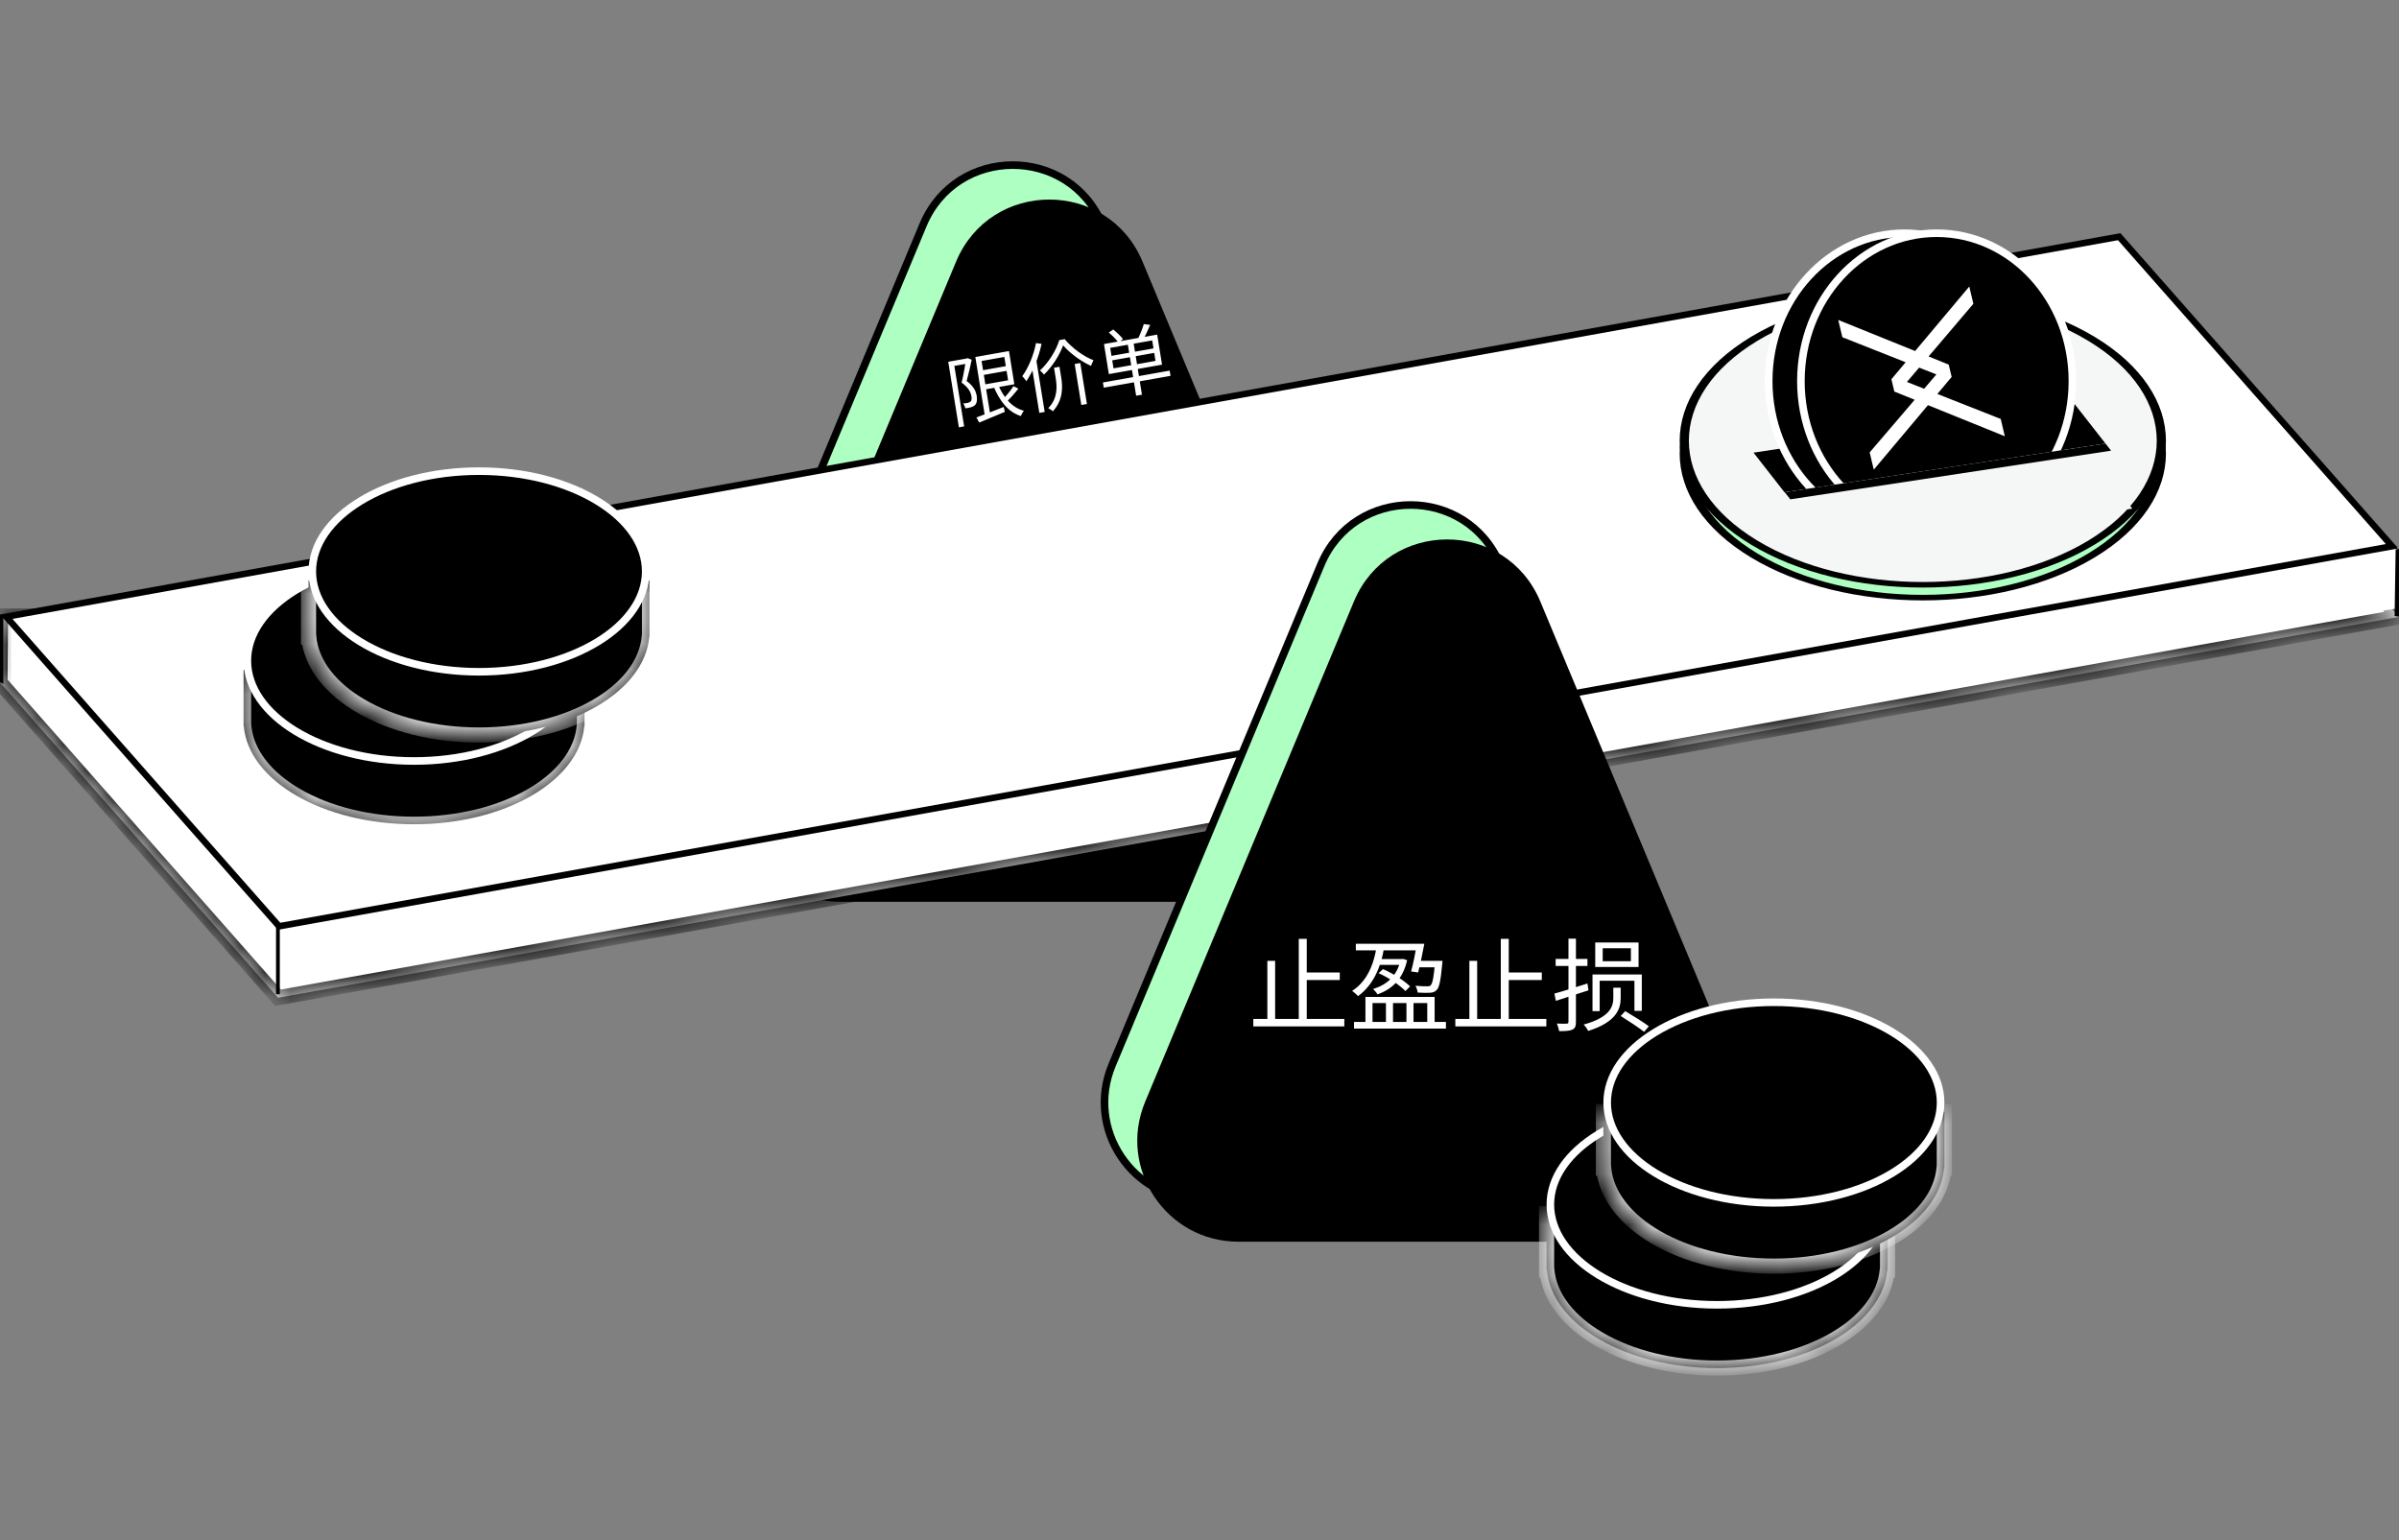<svg width="95" height="61" viewBox="0 0 95 61" fill="none" xmlns="http://www.w3.org/2000/svg">
<rect x="0" y="0" width="95" height="61" fill="#808080" stroke="none"/>
<path d="M43.659 8.906L51.925 28.718C52.983 31.255 51.12 34.051 48.372 34.051H31.84C29.092 34.051 27.229 31.254 28.287 28.718L36.553 8.906C37.87 5.749 42.342 5.749 43.659 8.906Z" fill="#AEFFC2" stroke="black" stroke-width="0.3"/>
<path d="M45.106 10.42L53.371 30.233C54.43 32.769 52.566 35.565 49.818 35.565H33.287C30.538 35.565 28.675 32.769 29.733 30.233L37.999 10.42C39.316 7.264 43.789 7.264 45.106 10.42Z" fill="black" stroke="black" stroke-width="0.3"/>
<mask id="path-3-inside-1_564_527" fill="white">
<path fill-rule="evenodd" clip-rule="evenodd" d="M0.147 27.004L0 27.03L11.01 39.514L95 24.43L83.99 11.946L2.733 26.54V24.398H0.021L0 26.999L0.147 27.004Z"/>
</mask>
<path fill-rule="evenodd" clip-rule="evenodd" d="M0.147 27.004L0 27.03L11.01 39.514L95 24.43L83.99 11.946L2.733 26.54V24.398H0.021L0 26.999L0.147 27.004Z" fill="white"/>
<path d="M0 27.03L-0.053 26.735L-0.577 26.829L-0.225 27.229L0 27.03ZM0.147 27.004L0.2 27.299L0.156 26.704L0.147 27.004ZM11.01 39.514L10.785 39.713L10.897 39.84L11.063 39.81L11.01 39.514ZM95 24.43L95.053 24.726L95.577 24.632L95.225 24.232L95 24.43ZM83.99 11.946L84.215 11.748L84.103 11.621L83.937 11.651L83.99 11.946ZM2.733 26.54H2.433V26.898L2.786 26.835L2.733 26.54ZM2.733 24.398H3.033V24.098H2.733V24.398ZM0.021 24.398V24.098H-0.277L-0.279 24.396L0.021 24.398ZM0 26.999L-0.3 26.997L-0.302 27.29L-0.009 27.299L0 26.999ZM0.053 27.326L0.2 27.299L0.094 26.709L-0.053 26.735L0.053 27.326ZM11.235 39.316L0.225 26.832L-0.225 27.229L10.785 39.713L11.235 39.316ZM94.947 24.135L10.957 39.219L11.063 39.81L95.053 24.726L94.947 24.135ZM83.765 12.145L94.775 24.629L95.225 24.232L84.215 11.748L83.765 12.145ZM2.786 26.835L84.043 12.242L83.937 11.651L2.68 26.244L2.786 26.835ZM2.433 24.398V26.54H3.033V24.398H2.433ZM0.021 24.698H2.733V24.098H0.021V24.698ZM0.3 27.002L0.321 24.401L-0.279 24.396L-0.3 26.997L0.3 27.002ZM0.156 26.704L0.009 26.7L-0.009 27.299L0.138 27.304L0.156 26.704Z" fill="black" mask="url(#path-3-inside-1_564_527)"/>
<mask id="path-5-inside-2_564_527" fill="white">
<path d="M0 24.342L0.132 24.398V27.084L0 27.021V24.342Z"/>
</mask>
<path d="M0 24.342L0.132 24.398V27.084L0 27.021V24.342Z" fill="black"/>
<path d="M0 24.342L0.118 24.066L-0.3 23.887L-0.3 24.342H0ZM0.132 24.398H0.432V24.201L0.25 24.123L0.132 24.398ZM0.132 27.084L0.003 27.355L0.432 27.558V27.084H0.132ZM0 27.021H-0.3V27.211L-0.129 27.292L0 27.021ZM-0.118 24.618L0.014 24.674L0.25 24.123L0.118 24.066L-0.118 24.618ZM-0.168 24.398V27.084H0.432V24.398H-0.168ZM0.261 26.813L0.129 26.75L-0.129 27.292L0.003 27.355L0.261 26.813ZM0.3 27.021V24.342H-0.3V27.021H0.3Z" fill="black" mask="url(#path-5-inside-2_564_527)"/>
<rect x="10.931" y="36.513" width="0.149" height="2.861" fill="black"/>
<path d="M92.255 21.684H94.969V24.088L92.255 24.525V21.684Z" fill="white"/>
<path d="M94.867 21.757L94.999 21.731L94.999 24.422L94.826 24.398L94.867 21.757Z" fill="black"/>
<rect x="0.247" y="0.086" width="85.034" height="16.346" transform="matrix(0.984 -0.177 0.661 0.75 -0.053 24.404)" fill="white" stroke="black" stroke-width="0.3"/>
<path d="M59.411 22.367L67.677 42.179C68.735 44.715 66.872 47.512 64.124 47.512H47.592C44.844 47.512 42.981 44.715 44.039 42.179L52.305 22.367C53.622 19.21 58.094 19.21 59.411 22.367Z" fill="#AEFFC2" stroke="black" stroke-width="0.3"/>
<path d="M60.859 23.882L69.124 43.694C70.183 46.23 68.319 49.026 65.571 49.026H49.039C46.291 49.026 44.428 46.23 45.486 43.694L53.752 23.882C55.069 20.725 59.541 20.725 60.859 23.882Z" fill="black" stroke="black" stroke-width="0.3"/>
<path d="M51.591 38.513H53.055V38.813H51.591V38.513ZM49.631 40.353H53.235V40.649H49.631V40.353ZM51.431 37.181H51.747V40.505H51.431V37.181ZM50.187 38.053H50.495V40.493H50.187V38.053ZM53.619 40.473H57.259V40.737H53.619V40.473ZM53.691 37.377H56.199V37.637H53.691V37.377ZM54.071 39.481H56.811V40.609H56.519V39.725H55.975V40.609H55.695V39.725H55.163V40.609H54.883V39.725H54.351V40.609H54.071V39.481ZM56.115 38.053H56.931V38.309H56.039L56.115 38.053ZM54.563 37.981H55.539V38.213H54.471L54.563 37.981ZM56.827 38.053H57.123C57.123 38.053 57.119 38.137 57.111 38.181C57.051 38.837 56.995 39.109 56.891 39.209C56.819 39.285 56.743 39.309 56.627 39.317C56.527 39.325 56.339 39.321 56.139 39.309C56.131 39.225 56.095 39.117 56.051 39.041C56.247 39.061 56.439 39.061 56.511 39.061C56.575 39.061 56.619 39.061 56.651 39.025C56.727 38.953 56.779 38.709 56.827 38.093V38.053ZM54.523 37.425L54.823 37.465C54.675 38.377 54.347 39.033 53.779 39.449C53.731 39.397 53.615 39.289 53.543 39.245C54.107 38.877 54.403 38.257 54.523 37.425ZM55.463 37.981H55.519L55.567 37.977L55.723 38.029C55.547 38.789 55.123 39.177 54.547 39.381C54.515 39.317 54.427 39.217 54.375 39.169C54.915 39.001 55.315 38.661 55.463 38.025V37.981ZM54.591 38.541L54.767 38.381C55.155 38.545 55.611 38.841 55.839 39.065L55.655 39.249C55.431 39.017 54.987 38.717 54.591 38.541ZM56.111 37.377H56.403C56.335 37.749 56.235 38.217 56.159 38.513L55.879 38.473C55.959 38.185 56.051 37.729 56.111 37.377ZM59.591 38.513H61.055V38.813H59.591V38.513ZM57.631 40.353H61.235V40.649H57.631V40.353ZM59.431 37.181H59.747V40.505H59.431V37.181ZM58.187 38.053H58.495V40.493H58.187V38.053ZM61.555 39.349C61.883 39.261 62.379 39.105 62.863 38.949L62.903 39.221C62.451 39.369 61.975 39.521 61.611 39.637L61.555 39.349ZM61.603 37.977H62.863V38.257H61.603V37.977ZM62.111 37.173H62.407V40.469C62.407 40.641 62.371 40.729 62.267 40.777C62.167 40.825 62.003 40.837 61.743 40.837C61.731 40.757 61.691 40.625 61.651 40.537C61.827 40.545 61.991 40.545 62.039 40.541C62.087 40.541 62.111 40.525 62.111 40.465V37.173ZM63.467 37.553V38.069H64.583V37.553H63.467ZM63.171 37.325H64.887V38.297H63.171V37.325ZM63.887 39.117H64.179V39.517C64.179 39.937 64.031 40.469 62.895 40.829C62.859 40.757 62.779 40.641 62.711 40.577C63.795 40.281 63.887 39.829 63.887 39.513V39.117ZM64.179 40.237L64.359 40.045C64.663 40.225 65.083 40.485 65.295 40.645L65.107 40.865C64.899 40.701 64.487 40.429 64.179 40.237ZM63.063 38.593H65.015V40.033H64.723V38.841H63.347V40.045H63.063V38.593Z" fill="white"/>
<path d="M38.84 14.677L39.942 14.481L39.972 14.668L38.871 14.863L38.84 14.677ZM38.667 16.532C38.931 16.437 39.345 16.275 39.746 16.118L39.792 16.311C39.434 16.463 39.052 16.619 38.776 16.735L38.667 16.532ZM38.623 14.139L38.839 14.101L39.219 16.453L39.004 16.491L38.623 14.139ZM38.75 14.117L39.955 13.903L40.168 15.218L38.963 15.432L38.931 15.236L39.921 15.061L39.771 14.137L38.782 14.312L38.75 14.117ZM39.512 15.203C39.729 15.734 40.073 16.149 40.544 16.266C40.501 16.319 40.45 16.414 40.426 16.476C39.928 16.324 39.572 15.872 39.335 15.271L39.512 15.203ZM40.132 15.294L40.327 15.391C40.186 15.574 40.003 15.777 39.856 15.916L39.699 15.828C39.839 15.684 40.031 15.459 40.132 15.294ZM37.55 14.327L38.306 14.193L38.339 14.394L37.792 14.491L38.18 16.887L37.971 16.924L37.55 14.327ZM38.241 14.204L38.283 14.197L38.314 14.182L38.479 14.247C38.425 14.51 38.35 14.837 38.279 15.09C38.557 15.293 38.648 15.494 38.677 15.677C38.704 15.84 38.685 15.968 38.606 16.046C38.567 16.084 38.514 16.111 38.453 16.128C38.386 16.149 38.303 16.164 38.229 16.171C38.217 16.119 38.185 16.033 38.14 15.98C38.218 15.975 38.283 15.964 38.336 15.951C38.374 15.941 38.408 15.926 38.434 15.903C38.479 15.862 38.485 15.782 38.467 15.69C38.44 15.527 38.347 15.343 38.079 15.153C38.154 14.862 38.217 14.483 38.251 14.266L38.241 14.204ZM42.1 13.678C41.968 14.042 41.682 14.511 41.343 14.836C41.304 14.785 41.235 14.715 41.183 14.672C41.53 14.358 41.83 13.863 41.948 13.47L42.161 13.432C42.459 13.788 42.914 14.121 43.302 14.266C43.267 14.33 43.229 14.419 43.204 14.49C42.808 14.314 42.363 13.985 42.1 13.678ZM42.557 14.416L42.779 14.377L43.042 16L42.82 16.039L42.557 14.416ZM41.739 14.564L41.955 14.526L42.025 14.955C42.081 15.305 42.112 15.835 41.693 16.288C41.65 16.247 41.572 16.194 41.51 16.165C41.901 15.769 41.856 15.284 41.808 14.988L41.739 14.564ZM41.025 13.588L41.246 13.616C41.132 14.154 40.909 14.709 40.644 15.097C40.612 15.051 40.531 14.943 40.481 14.9C40.727 14.561 40.933 14.068 41.025 13.588ZM40.842 14.407L41.015 14.16L41.021 14.162L41.37 16.315L41.157 16.352L40.842 14.407ZM44.65 13.566L44.88 13.526L45.221 15.631L44.991 15.672L44.65 13.566ZM44.044 14.271L44.095 14.588L45.758 14.293L45.707 13.976L44.044 14.271ZM43.964 13.777L44.015 14.094L45.678 13.798L45.627 13.482L43.964 13.777ZM43.718 13.625L45.824 13.252L46.017 14.442L43.91 14.816L43.718 13.625ZM43.675 15.147L46.319 14.678L46.353 14.885L43.709 15.354L43.675 15.147ZM43.908 13.171L44.083 13.049C44.223 13.161 44.391 13.32 44.47 13.431L44.288 13.567C44.213 13.455 44.049 13.286 43.908 13.171ZM45.294 12.834L45.546 12.868C45.459 13.079 45.345 13.318 45.255 13.474L45.054 13.434C45.14 13.269 45.244 13.013 45.294 12.834Z" fill="white"/>
<mask id="path-15-inside-3_564_527" fill="white">
<path fill-rule="evenodd" clip-rule="evenodd" d="M74.747 50.079V50.3H74.737C74.545 52.464 71.6 54.182 67.995 54.182C64.391 54.182 61.446 52.464 61.254 50.3H61.244V50.076V48.061H62.112C63.27 46.813 65.471 45.97 67.995 45.97C70.52 45.97 72.721 46.813 73.879 48.061H74.747V50.073C74.747 50.074 74.747 50.075 74.747 50.076C74.747 50.077 74.747 50.078 74.747 50.079Z"/>
</mask>
<path fill-rule="evenodd" clip-rule="evenodd" d="M74.747 50.079V50.3H74.737C74.545 52.464 71.6 54.182 67.995 54.182C64.391 54.182 61.446 52.464 61.254 50.3H61.244V50.076V48.061H62.112C63.27 46.813 65.471 45.97 67.995 45.97C70.52 45.97 72.721 46.813 73.879 48.061H74.747V50.073C74.747 50.074 74.747 50.075 74.747 50.076C74.747 50.077 74.747 50.078 74.747 50.079Z" fill="black"/>
<path d="M74.747 50.3V50.6H75.047V50.3H74.747ZM74.737 50.3V50.001H74.462L74.438 50.274L74.737 50.3ZM61.254 50.3L61.553 50.274L61.529 50.001H61.254V50.3ZM61.244 50.3H60.944V50.6H61.244V50.3ZM61.244 48.061V47.761H60.944V48.061H61.244ZM62.112 48.061V48.361H62.243L62.332 48.265L62.112 48.061ZM73.879 48.061L73.659 48.265L73.748 48.361H73.879V48.061ZM74.747 48.061H75.047V47.761H74.747V48.061ZM74.447 50.079V50.3H75.047V50.079H74.447ZM74.747 50.001H74.737V50.6H74.747V50.001ZM74.438 50.274C74.354 51.221 73.66 52.12 72.496 52.793C71.337 53.462 69.753 53.882 67.995 53.882V54.482C69.842 54.482 71.533 54.042 72.796 53.312C74.053 52.585 74.928 51.543 75.036 50.327L74.438 50.274ZM67.995 53.882C66.238 53.882 64.653 53.462 63.495 52.793C62.331 52.12 61.637 51.221 61.553 50.274L60.955 50.327C61.063 51.543 61.938 52.585 63.195 53.312C64.458 54.042 66.148 54.482 67.995 54.482V53.882ZM61.254 50.001H61.244V50.6H61.254V50.001ZM61.544 50.3V50.076H60.944V50.3H61.544ZM61.544 50.076V48.061H60.944V50.076H61.544ZM61.244 48.361H62.112V47.761H61.244V48.361ZM62.332 48.265C63.416 47.097 65.525 46.27 67.995 46.27V45.67C65.417 45.67 63.124 46.529 61.892 47.857L62.332 48.265ZM67.995 46.27C70.466 46.27 72.575 47.097 73.659 48.265L74.099 47.857C72.867 46.529 70.574 45.67 67.995 45.67V46.27ZM73.879 48.361H74.747V47.761H73.879V48.361ZM74.447 48.061V50.073H75.047V48.061H74.447ZM74.447 50.073C74.447 50.074 74.447 50.074 74.447 50.075C74.447 50.075 74.447 50.076 74.447 50.076H75.047C75.047 50.075 75.047 50.075 75.047 50.074C75.047 50.074 75.047 50.073 75.047 50.073H74.447ZM74.447 50.076C74.447 50.076 74.447 50.077 74.447 50.077C74.447 50.078 74.447 50.078 74.447 50.079H75.047C75.047 50.079 75.047 50.078 75.047 50.078C75.047 50.077 75.047 50.077 75.047 50.076H74.447Z" fill="white" mask="url(#path-15-inside-3_564_527)"/>
<path d="M74.597 47.704C74.597 48.77 73.888 49.76 72.691 50.491C71.496 51.22 69.837 51.676 67.995 51.676C66.154 51.676 64.494 51.22 63.3 50.491C62.103 49.76 61.394 48.77 61.394 47.704C61.394 46.638 62.103 45.648 63.3 44.917C64.494 44.187 66.154 43.731 67.995 43.731C69.837 43.731 71.496 44.187 72.691 44.917C73.888 45.648 74.597 46.638 74.597 47.704Z" fill="black" stroke="white" stroke-width="0.3"/>
<mask id="path-18-inside-4_564_527" fill="white">
<path fill-rule="evenodd" clip-rule="evenodd" d="M22.279 26.523H23.147V28.763H23.137C22.945 30.926 20.001 32.644 16.396 32.644C12.791 32.644 9.846 30.926 9.654 28.763H9.645V28.563C9.645 28.555 9.645 28.546 9.645 28.538C9.645 28.53 9.645 28.522 9.645 28.513V26.523H10.512C11.67 25.275 13.871 24.432 16.396 24.432C18.92 24.432 21.121 25.275 22.279 26.523Z"/>
</mask>
<path fill-rule="evenodd" clip-rule="evenodd" d="M22.279 26.523H23.147V28.763H23.137C22.945 30.926 20.001 32.644 16.396 32.644C12.791 32.644 9.846 30.926 9.654 28.763H9.645V28.563C9.645 28.555 9.645 28.546 9.645 28.538C9.645 28.53 9.645 28.522 9.645 28.513V26.523H10.512C11.67 25.275 13.871 24.432 16.396 24.432C18.92 24.432 21.121 25.275 22.279 26.523Z" fill="black"/>
<path d="M22.279 26.523L22.059 26.727L22.149 26.823H22.279V26.523ZM23.147 26.523H23.447V26.223H23.147V26.523ZM23.147 28.763V29.063H23.447V28.763H23.147ZM23.137 28.763V28.463H22.863L22.838 28.736L23.137 28.763ZM9.654 28.763L9.953 28.736L9.929 28.463H9.654V28.763ZM9.645 28.763H9.345V29.063H9.645V28.763ZM9.645 28.563H9.945L9.945 28.56L9.645 28.563ZM9.645 28.513L9.945 28.516V28.513H9.645ZM9.645 26.523V26.223H9.345V26.523H9.645ZM10.512 26.523V26.823H10.643L10.732 26.727L10.512 26.523ZM22.279 26.823H23.147V26.223H22.279V26.823ZM22.847 26.523V28.763H23.447V26.523H22.847ZM23.147 28.463H23.137V29.063H23.147V28.463ZM22.838 28.736C22.754 29.684 22.061 30.582 20.896 31.255C19.738 31.925 18.154 32.344 16.396 32.344V32.944C18.243 32.944 19.933 32.505 21.197 31.774C22.454 31.047 23.328 30.005 23.436 28.789L22.838 28.736ZM16.396 32.344C14.638 32.344 13.054 31.925 11.895 31.255C10.731 30.582 10.037 29.684 9.953 28.736L9.356 28.789C9.463 30.005 10.338 31.047 11.595 31.774C12.858 32.505 14.549 32.944 16.396 32.944V32.344ZM9.654 28.463H9.645V29.063H9.654V28.463ZM9.945 28.763V28.563H9.345V28.763H9.945ZM9.945 28.56C9.945 28.553 9.945 28.545 9.945 28.538H9.345C9.345 28.547 9.345 28.556 9.345 28.566L9.945 28.56ZM9.945 28.538C9.945 28.531 9.945 28.524 9.945 28.516L9.345 28.511C9.345 28.52 9.345 28.529 9.345 28.538H9.945ZM9.945 28.513V26.523H9.345V28.513H9.945ZM9.645 26.823H10.512V26.223H9.645V26.823ZM10.732 26.727C11.816 25.559 13.925 24.732 16.396 24.732V24.132C13.817 24.132 11.525 24.991 10.292 26.319L10.732 26.727ZM16.396 24.732C18.866 24.732 20.976 25.559 22.059 26.727L22.499 26.319C21.267 24.991 18.974 24.132 16.396 24.132V24.732Z" fill="white" mask="url(#path-18-inside-4_564_527)"/>
<path d="M22.997 26.166C22.997 27.232 22.289 28.222 21.091 28.953C19.897 29.682 18.237 30.138 16.396 30.138C14.555 30.138 12.895 29.682 11.7 28.953C10.503 28.222 9.795 27.232 9.795 26.166C9.795 25.099 10.503 24.11 11.7 23.378C12.895 22.649 14.555 22.193 16.396 22.193C18.237 22.193 19.897 22.649 21.091 23.378C22.289 24.11 22.997 25.099 22.997 26.166Z" fill="black" stroke="white" stroke-width="0.3"/>
<mask id="path-21-inside-5_564_527" fill="white">
<path fill-rule="evenodd" clip-rule="evenodd" d="M25.72 25.021C25.72 25.015 25.72 25.009 25.72 25.004C25.72 24.998 25.72 24.993 25.72 24.987V22.989H24.852C23.694 21.741 21.493 20.898 18.969 20.898C16.444 20.898 14.243 21.741 13.085 22.989H12.217V25.228H12.227C12.419 27.392 15.364 29.11 18.969 29.11C22.573 29.11 25.518 27.392 25.71 25.228H25.72V25.021Z"/>
</mask>
<path fill-rule="evenodd" clip-rule="evenodd" d="M25.72 25.021C25.72 25.015 25.72 25.009 25.72 25.004C25.72 24.998 25.72 24.993 25.72 24.987V22.989H24.852C23.694 21.741 21.493 20.898 18.969 20.898C16.444 20.898 14.243 21.741 13.085 22.989H12.217V25.228H12.227C12.419 27.392 15.364 29.11 18.969 29.11C22.573 29.11 25.518 27.392 25.71 25.228H25.72V25.021Z" fill="black"/>
<path d="M25.72 25.021L25.42 25.019V25.021H25.72ZM25.72 24.987L25.42 24.987L25.42 24.989L25.72 24.987ZM25.72 22.989H26.02V22.689H25.72V22.989ZM24.852 22.989L24.632 23.193L24.721 23.289H24.852V22.989ZM13.085 22.989V23.289H13.216L13.305 23.193L13.085 22.989ZM12.217 22.989V22.689H11.917V22.989H12.217ZM12.217 25.228H11.917V25.528H12.217V25.228ZM12.227 25.228L12.526 25.202L12.502 24.928H12.227V25.228ZM25.71 25.228V24.928H25.435L25.411 25.202L25.71 25.228ZM25.72 25.228V25.528H26.02V25.228H25.72ZM25.42 25.004C25.42 25.009 25.42 25.014 25.42 25.019L26.02 25.023C26.02 25.016 26.02 25.01 26.02 25.004H25.42ZM25.42 24.989C25.42 24.994 25.42 24.999 25.42 25.004H26.02C26.02 24.998 26.02 24.991 26.02 24.985L25.42 24.989ZM25.42 22.989V24.987H26.02V22.989H25.42ZM24.852 23.289H25.72V22.689H24.852V23.289ZM18.969 21.198C21.439 21.198 23.548 22.025 24.632 23.193L25.072 22.785C23.84 21.457 21.547 20.598 18.969 20.598V21.198ZM13.305 23.193C14.389 22.025 16.498 21.198 18.969 21.198V20.598C16.39 20.598 14.098 21.457 12.865 22.785L13.305 23.193ZM12.217 23.289H13.085V22.689H12.217V23.289ZM12.517 25.228V22.989H11.917V25.228H12.517ZM12.227 24.928H12.217V25.528H12.227V24.928ZM18.969 28.81C17.211 28.81 15.627 28.39 14.468 27.721C13.304 27.047 12.61 26.149 12.526 25.202L11.928 25.255C12.036 26.471 12.911 27.513 14.168 28.24C15.431 28.97 17.122 29.41 18.969 29.41V28.81ZM25.411 25.202C25.327 26.149 24.634 27.047 23.469 27.721C22.311 28.39 20.727 28.81 18.969 28.81V29.41C20.816 29.41 22.506 28.97 23.77 28.24C25.027 27.513 25.901 26.471 26.009 25.255L25.411 25.202ZM25.72 24.928H25.71V25.528H25.72V24.928ZM25.42 25.021V25.228H26.02V25.021H25.42Z" fill="white" mask="url(#path-21-inside-5_564_527)"/>
<path d="M25.57 22.632C25.57 23.698 24.861 24.688 23.664 25.419C22.47 26.148 20.81 26.605 18.969 26.605C17.127 26.605 15.467 26.148 14.273 25.419C13.076 24.688 12.367 23.698 12.367 22.632C12.367 21.566 13.076 20.576 14.273 19.845C15.467 19.115 17.127 18.659 18.969 18.659C20.81 18.659 22.47 19.115 23.664 19.845C24.861 20.576 25.57 21.566 25.57 22.632Z" fill="black" stroke="white" stroke-width="0.3"/>
<circle cx="7.953" cy="7.953" r="7.803" transform="matrix(0.856 0.517 -0.856 0.517 76.143 9.74)" fill="#AEFFC2" stroke="black" stroke-width="0.3"/>
<circle cx="7.953" cy="7.953" r="7.803" transform="matrix(0.856 0.517 -0.856 0.517 76.143 9.231)" fill="#F5F6F6" stroke="black" stroke-width="0.3"/>
<rect width="12.854" height="2.001" transform="matrix(0.989 -0.15 0.616 0.788 69.439 17.927)" fill="black"/>
<path d="M80.792 15.094C80.792 18.341 78.374 20.951 75.416 20.951C72.458 20.951 70.04 18.341 70.04 15.094C70.04 11.847 72.458 9.236 75.416 9.236C78.374 9.236 80.792 11.847 80.792 15.094Z" fill="black" stroke="white" stroke-width="0.3"/>
<path d="M82.067 15.094C82.067 18.341 79.648 20.951 76.691 20.951C73.733 20.951 71.315 18.341 71.315 15.094C71.315 11.847 73.733 9.236 76.691 9.236C79.648 9.236 82.067 11.847 82.067 15.094Z" fill="black" stroke="white" stroke-width="0.3"/>
<path fill-rule="evenodd" clip-rule="evenodd" d="M75.838 13.902L72.794 12.671L72.957 13.355L75.463 14.347L74.899 15.019L75.015 15.507L75.821 15.833L74.039 17.916L74.201 18.6L76.347 16.046L79.39 17.277L79.228 16.592L76.719 15.602L77.285 14.928L77.169 14.44L76.372 14.117L78.145 12.031L77.983 11.347L75.838 13.902ZM75.997 14.559L76.68 14.829L76.195 15.396L75.514 15.127L75.997 14.559Z" fill="white"/>
<rect width="12.854" height="2.001" transform="matrix(0.989 -0.15 0.616 0.788 70.64 19.498)" fill="#F5F6F6"/>
<rect width="12.845" height="0.358" transform="matrix(0.989 -0.15 0.616 0.788 70.674 19.493)" fill="black"/>
<rect width="12.854" height="2.001" transform="matrix(0.989 -0.15 0.616 0.788 70.494 20.495)" fill="#F5F6F6"/>
<mask id="path-33-inside-6_564_527" fill="white">
<path fill-rule="evenodd" clip-rule="evenodd" d="M76.129 44.022H76.997V46.262H76.987C76.796 48.425 73.85 50.144 70.245 50.144C66.64 50.144 63.695 48.425 63.504 46.262H63.494V46.065C63.494 46.056 63.494 46.047 63.494 46.038C63.494 46.029 63.494 46.02 63.494 46.011V44.022H64.362C65.52 42.774 67.721 41.932 70.245 41.932C72.77 41.932 74.97 42.774 76.129 44.022Z"/>
</mask>
<path fill-rule="evenodd" clip-rule="evenodd" d="M76.129 44.022H76.997V46.262H76.987C76.796 48.425 73.85 50.144 70.245 50.144C66.64 50.144 63.695 48.425 63.504 46.262H63.494V46.065C63.494 46.056 63.494 46.047 63.494 46.038C63.494 46.029 63.494 46.02 63.494 46.011V44.022H64.362C65.52 42.774 67.721 41.932 70.245 41.932C72.77 41.932 74.97 42.774 76.129 44.022Z" fill="black"/>
<path d="M76.129 44.022L75.909 44.226L75.998 44.322H76.129V44.022ZM76.997 44.022H77.297V43.722H76.997V44.022ZM76.997 46.262V46.562H77.297V46.262H76.997ZM76.987 46.262V45.962H76.712L76.688 46.236L76.987 46.262ZM63.504 46.262L63.803 46.236L63.779 45.962H63.504V46.262ZM63.494 46.262H63.194V46.562H63.494V46.262ZM63.494 46.065H63.794L63.794 46.062L63.494 46.065ZM63.494 46.011L63.794 46.014V46.011H63.494ZM63.494 44.022V43.722H63.194V44.022H63.494ZM64.362 44.022V44.322H64.493L64.582 44.226L64.362 44.022ZM76.129 44.322H76.997V43.722H76.129V44.322ZM76.697 44.022V46.262H77.297V44.022H76.697ZM76.997 45.962H76.987V46.562H76.997V45.962ZM76.688 46.236C76.604 47.183 75.91 48.081 74.746 48.755C73.588 49.424 72.003 49.844 70.245 49.844V50.444C72.093 50.444 73.783 50.004 75.046 49.274C76.304 48.547 77.178 47.504 77.286 46.288L76.688 46.236ZM70.245 49.844C68.487 49.844 66.903 49.424 65.745 48.755C64.58 48.081 63.887 47.183 63.803 46.236L63.205 46.288C63.313 47.504 64.187 48.547 65.444 49.274C66.707 50.004 68.398 50.444 70.245 50.444V49.844ZM63.504 45.962H63.494V46.562H63.504V45.962ZM63.794 46.262V46.065H63.194V46.262H63.794ZM63.794 46.062C63.794 46.054 63.794 46.046 63.794 46.038H63.194C63.194 46.048 63.194 46.058 63.194 46.069L63.794 46.062ZM63.794 46.038C63.794 46.03 63.794 46.022 63.794 46.014L63.194 46.007C63.194 46.017 63.194 46.028 63.194 46.038H63.794ZM63.794 46.011V44.022H63.194V46.011H63.794ZM63.494 44.322H64.362V43.722H63.494V44.322ZM64.582 44.226C65.666 43.058 67.775 42.232 70.245 42.232V41.632C67.667 41.632 65.375 42.49 64.142 43.818L64.582 44.226ZM70.245 42.232C72.716 42.232 74.825 43.058 75.909 44.226L76.349 43.818C75.116 42.49 72.823 41.632 70.245 41.632V42.232Z" fill="white" mask="url(#path-33-inside-6_564_527)"/>
<path d="M76.847 43.666C76.847 44.732 76.138 45.722 74.941 46.453C73.746 47.182 72.087 47.638 70.245 47.638C68.404 47.638 66.744 47.182 65.55 46.453C64.353 45.722 63.644 44.732 63.644 43.666C63.644 42.599 64.353 41.609 65.55 40.879C66.744 40.149 68.404 39.693 70.245 39.693C72.087 39.693 73.746 40.149 74.941 40.879C76.138 41.609 76.847 42.599 76.847 43.666Z" fill="black" stroke="white" stroke-width="0.3"/>
</svg>

